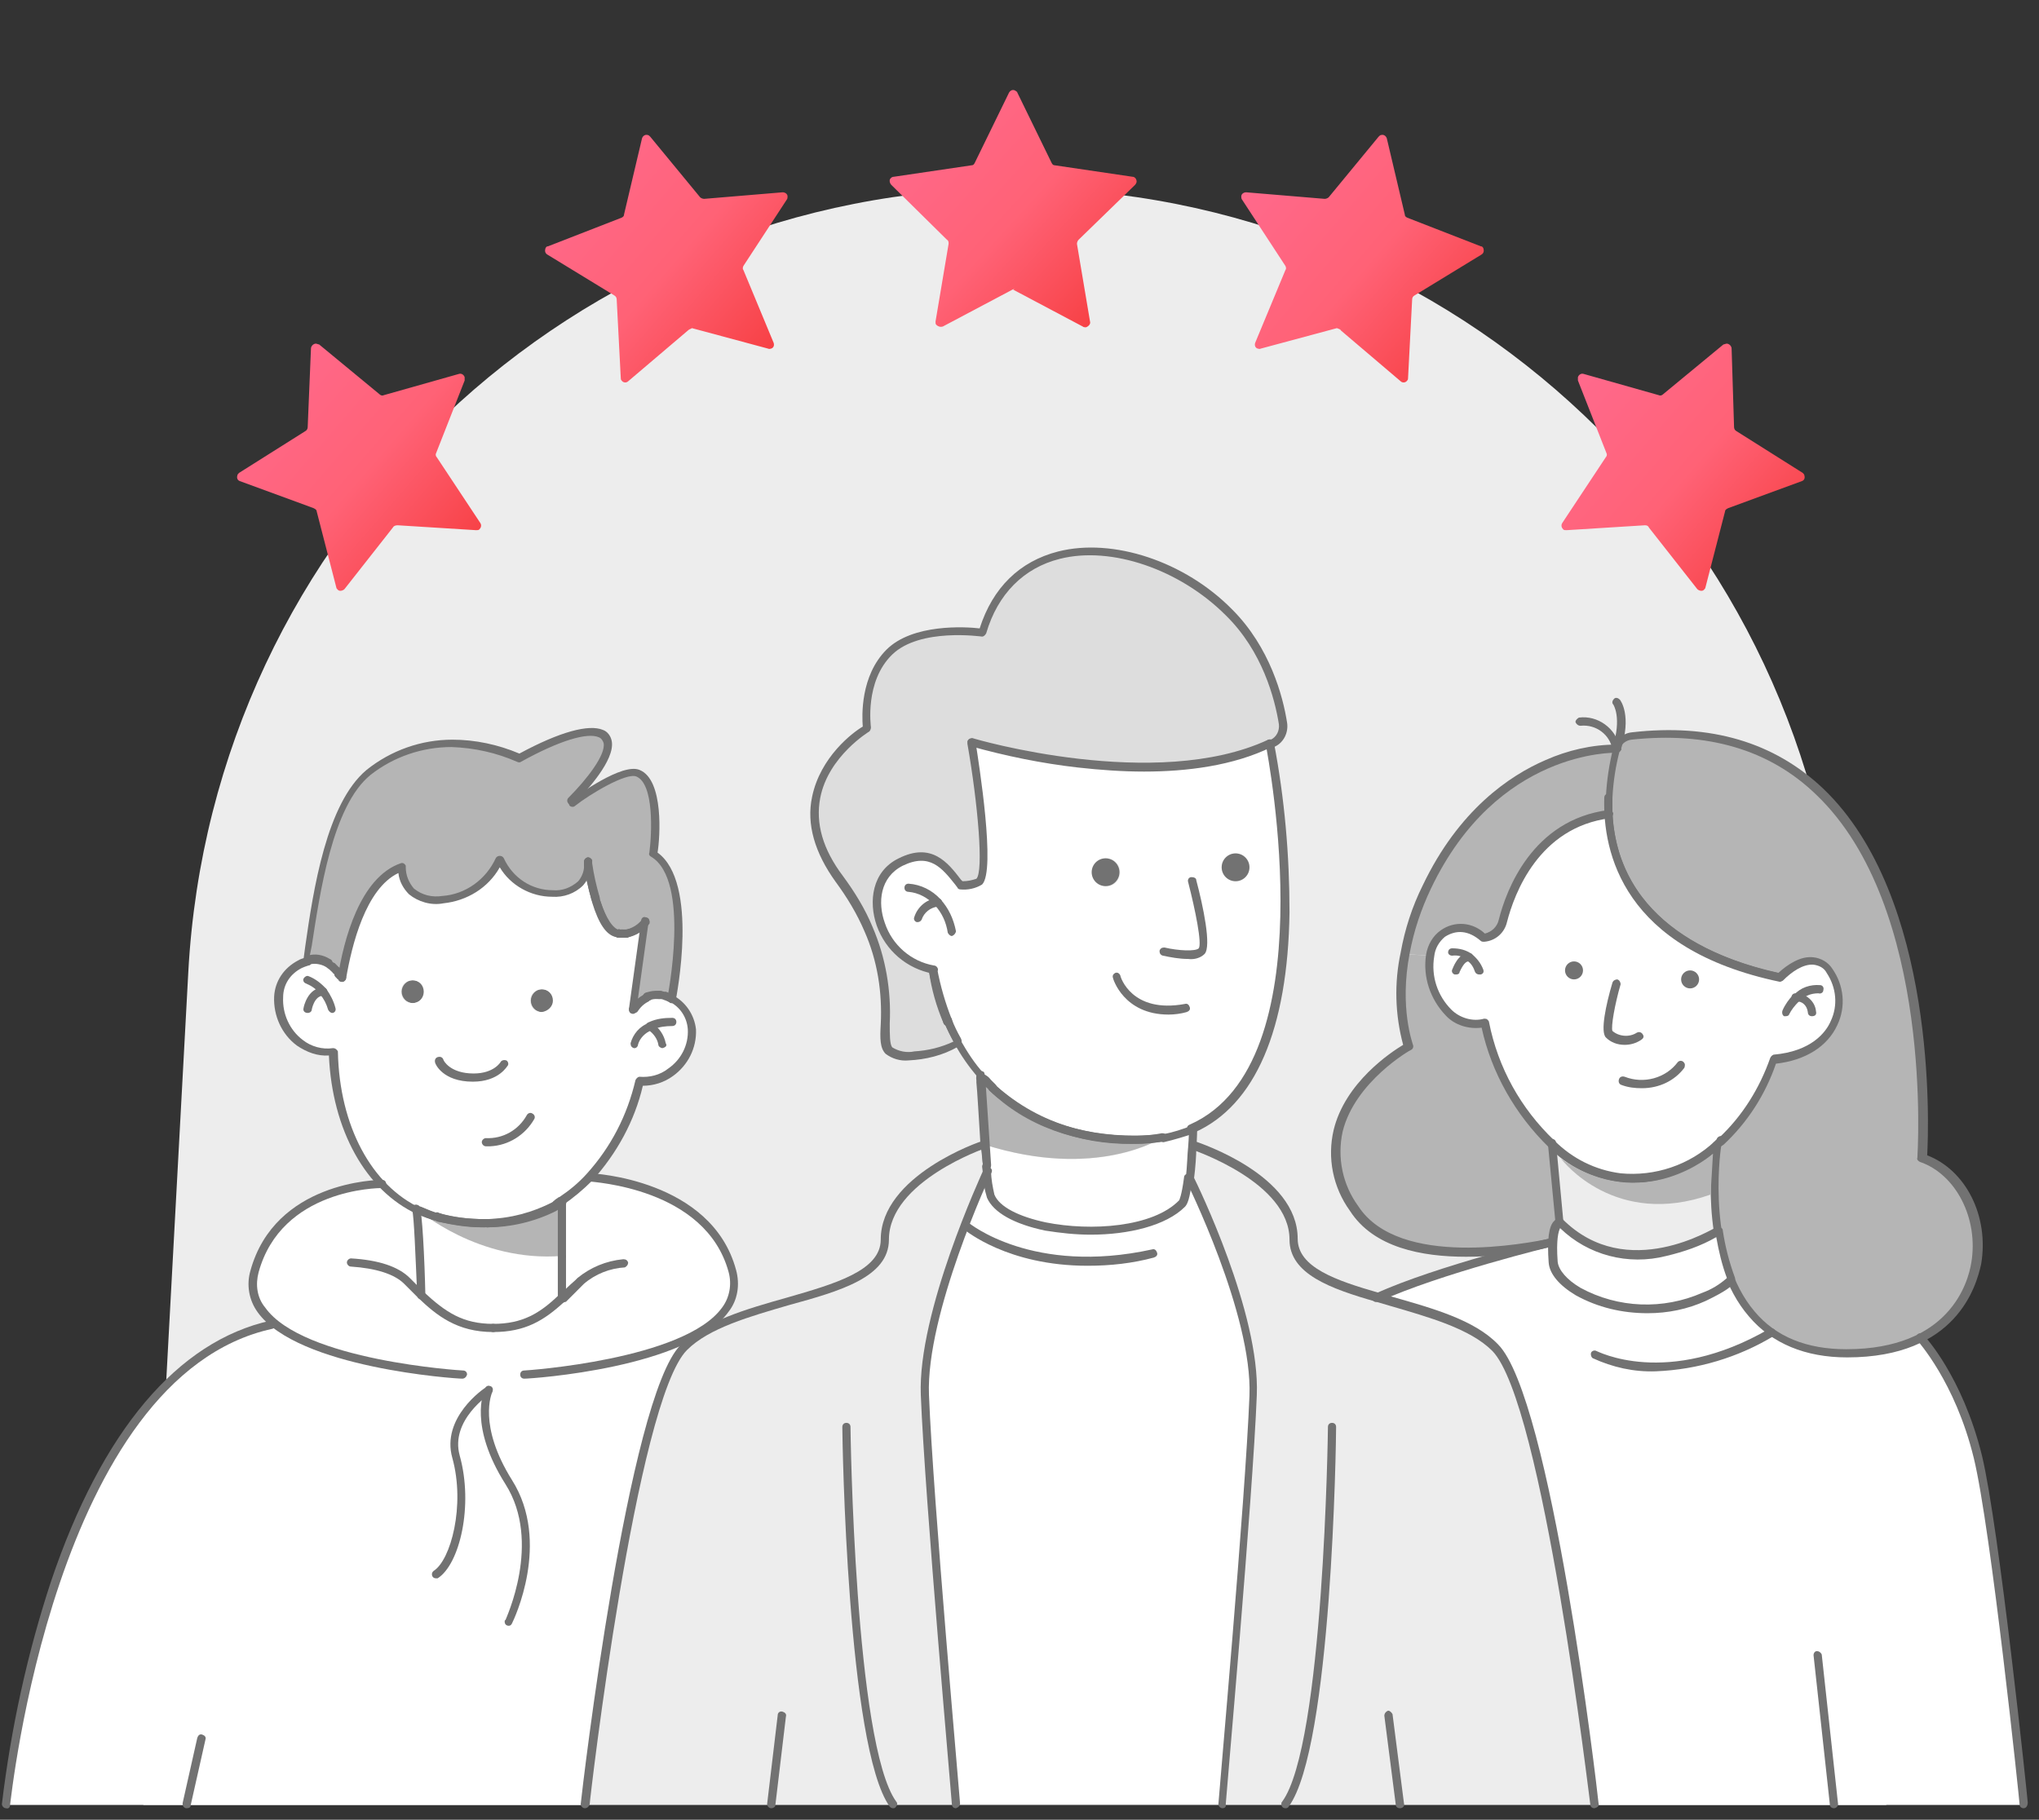 <svg width="177" height="158" viewBox="0 0 177 158" fill="none" xmlns="http://www.w3.org/2000/svg">
<rect x="0" y="0" width="177" height="158" fill="#333333" stroke="none"/>
<path d="M88.094 16.342C49.913 16.342 18.404 46.25 16.346 84.399L12.442 156.719H163.746L159.842 84.399C157.784 46.25 126.275 16.342 88.094 16.342Z" fill="#EDEDED"/>
<path d="M0.52 156.719H50.765C50.765 156.719 55.378 123.188 57.933 119.422C60.63 115.373 62.617 114.378 62.617 114.378C62.617 114.378 65.455 110.684 61.055 106.28C55.023 100.241 31.32 100.881 26.92 104.433C17.623 111.821 24.365 115.089 24.365 115.089C24.365 115.089 13.507 115.089 5.913 134.199C0.52 147.839 0.52 156.719 0.52 156.719Z" fill="white"/>
<path d="M175.668 156.719H138.41C138.41 156.719 134.152 124.537 130.675 118.428C128.333 114.236 119.533 112.745 119.533 112.745C119.533 112.745 132.733 107.63 135.571 107.914C137.204 108.269 138.836 108.624 140.539 108.837C146.429 109.335 155.088 109.619 155.088 109.619C155.088 109.619 170.984 106.919 173.752 140.024C174.604 150.041 175.668 156.719 175.668 156.719Z" fill="white"/>
<path d="M166.797 100.597C173.823 102.941 174.391 117.575 160.268 117.575C146.5 117.575 148.913 100.241 149.055 99.46C149.197 99.318 149.268 99.247 149.339 99.176C151.397 97.187 152.959 94.771 153.881 92.072C159.417 91.645 160.623 86.957 158.707 84.399C157.43 82.694 155.584 83.902 154.449 84.968C142.668 82.41 139.9 75.874 139.546 70.76C139.546 70.262 139.546 69.765 139.546 69.339C139.617 67.918 139.829 66.497 140.184 65.147C140.326 64.508 140.894 64.082 141.533 64.011C169.778 60.672 166.797 100.597 166.797 100.597Z" fill="#B5B5B5"/>
<path d="M158.778 84.328C160.623 86.886 159.488 91.574 153.952 92.001C153.029 94.7 151.468 97.116 149.41 99.105L148.984 99.46L149.126 99.389C146.855 101.52 143.733 102.586 140.681 102.23C138.41 101.946 136.352 100.881 134.72 99.247C131.739 96.405 129.752 92.711 128.971 88.733C125.636 89.514 123.791 85.536 124.217 82.907C124.288 82.126 124.713 81.487 125.281 80.989C125.707 80.634 126.204 80.492 126.771 80.492C127.552 80.563 128.262 80.847 128.829 81.344C129.61 81.202 130.249 80.634 130.462 79.853C131.171 77.224 133.371 71.399 139.688 70.617C139.971 75.661 142.81 82.197 154.591 84.826C155.726 83.831 157.571 82.623 158.778 84.328Z" fill="white"/>
<path d="M140.255 65.076C139.9 66.426 139.688 67.847 139.617 69.268C139.617 69.694 139.617 70.191 139.617 70.688C133.229 71.47 131.029 77.295 130.391 79.924C130.178 80.705 129.539 81.273 128.758 81.415C128.191 80.918 127.481 80.563 126.7 80.563C126.133 80.563 125.636 80.776 125.21 81.06C124.571 81.558 124.217 82.197 124.146 82.978L121.946 82.836C122.3 80.847 122.939 78.929 123.862 77.082C129.752 64.579 140.255 65.076 140.255 65.076Z" fill="#B5B5B5"/>
<path d="M134.649 99.318L135.287 106.138C135.287 106.138 134.72 106.564 134.72 107.914C134.72 107.914 121.449 111.182 117.475 105.001C112.01 96.547 122.229 90.935 122.229 90.935C122.229 90.935 120.952 87.738 121.875 82.836L124.075 82.978C123.578 85.678 125.494 89.585 128.829 88.804C129.681 92.782 131.739 96.476 134.649 99.318Z" fill="#B5B5B5"/>
<path d="M160.339 117.859C156.72 117.859 153.81 116.652 151.823 114.307C147.707 109.548 148.487 101.449 148.7 99.673C148.558 99.531 148.629 99.318 148.771 99.176L149.197 98.82C151.255 96.902 152.745 94.487 153.668 91.859C153.739 91.716 153.81 91.645 153.952 91.574C157.216 91.29 158.494 89.656 158.92 88.662C159.558 87.312 159.416 85.749 158.565 84.47C158.352 84.044 157.926 83.831 157.429 83.76C156.507 83.689 155.513 84.399 154.804 85.11C154.733 85.181 154.591 85.252 154.52 85.181C142.526 82.552 139.687 75.874 139.404 70.688C139.404 70.12 139.404 69.694 139.404 69.197C139.475 67.776 139.687 66.355 140.042 64.934C140.255 64.224 140.894 63.655 141.675 63.584C148.487 62.803 154.023 64.437 158.281 68.486C168.145 77.935 167.436 97.755 167.294 100.312C170.629 101.591 172.687 105.569 171.978 109.761C171.552 111.679 169.849 117.859 160.339 117.859ZM149.41 99.531C149.268 100.383 148.204 109.05 152.32 113.881C154.165 116.083 156.862 117.149 160.268 117.149C169.21 117.149 170.842 111.395 171.126 109.619C171.765 105.783 169.778 101.946 166.655 100.881C166.513 100.81 166.371 100.668 166.442 100.526C166.442 100.312 167.933 78.787 157.642 68.983C153.597 65.076 148.204 63.513 141.604 64.224C141.107 64.295 140.681 64.65 140.61 65.076V65.147C140.255 66.497 140.042 67.847 139.971 69.268C139.971 69.694 139.971 70.12 139.971 70.688C140.255 75.59 142.952 81.913 154.378 84.47C155.158 83.76 156.294 82.978 157.429 83.121C158.068 83.192 158.707 83.547 159.062 84.115C160.055 85.536 160.268 87.383 159.487 89.017C158.636 90.864 156.72 92.072 154.165 92.356C153.242 95.055 151.681 97.471 149.623 99.389L149.41 99.531Z" fill="#727272"/>
<path d="M127.268 109.121C123.436 109.121 119.249 108.34 117.191 105.143C115.7 103.083 115.204 100.526 115.771 98.11C116.765 93.99 120.739 91.361 121.804 90.722C121.094 88.093 121.023 85.323 121.591 82.694C121.946 80.705 122.584 78.716 123.507 76.869C126.629 70.333 131.029 67.35 134.152 66C136.068 65.147 138.197 64.65 140.326 64.65C140.539 64.65 140.681 64.792 140.681 65.005C140.681 65.218 140.539 65.36 140.326 65.36C140.184 65.36 129.965 65.076 124.217 77.153C123.365 78.929 122.726 80.847 122.371 82.765C121.449 87.525 122.655 90.651 122.655 90.722C122.726 90.864 122.655 91.077 122.513 91.148C122.442 91.148 117.617 93.919 116.552 98.252C116.055 100.526 116.552 102.87 117.9 104.717C121.449 110.187 132.662 107.914 134.507 107.559C134.507 106.99 134.72 106.422 135.004 105.925L134.365 99.247C134.365 99.034 134.507 98.892 134.72 98.892C134.933 98.892 135.075 99.034 135.075 99.247L135.713 106.067C135.713 106.209 135.642 106.28 135.571 106.351C135.288 106.777 135.146 107.274 135.146 107.843C135.146 107.985 135.004 108.127 134.862 108.198C132.378 108.837 129.823 109.121 127.268 109.121Z" fill="#727272"/>
<path d="M141.745 102.728C141.391 102.728 141.036 102.728 140.61 102.657C138.268 102.373 136.139 101.307 134.436 99.602C131.526 96.76 129.468 93.137 128.616 89.23C127.481 89.372 126.275 89.017 125.494 88.164C124.145 86.744 123.507 84.826 123.791 82.907C123.933 82.055 124.358 81.273 125.068 80.776C126.275 79.924 127.836 80.066 128.9 81.06C129.468 80.918 129.965 80.492 130.107 79.853C130.745 77.295 133.016 71.186 139.616 70.333C139.829 70.333 139.971 70.404 140.042 70.617C140.042 70.831 139.9 70.973 139.758 71.044C133.584 71.825 131.455 77.579 130.816 80.066C130.604 80.989 129.823 81.7 128.829 81.771C128.758 81.771 128.616 81.771 128.546 81.7C127.481 80.776 126.416 80.705 125.423 81.344C124.926 81.771 124.571 82.339 124.5 83.049C124.216 84.754 124.784 86.459 125.991 87.667C126.7 88.377 127.836 88.733 128.829 88.449C128.9 88.449 129.042 88.449 129.113 88.52C129.184 88.591 129.255 88.662 129.255 88.733C130.036 92.711 132.023 96.263 134.933 99.034C136.494 100.597 138.481 101.591 140.681 101.875C143.662 102.159 146.642 101.165 148.842 99.105C148.984 98.963 149.055 98.892 149.055 98.82L149.126 98.749C149.268 98.607 149.481 98.607 149.623 98.749C149.765 98.892 149.765 99.105 149.623 99.247C149.552 99.318 149.481 99.389 149.339 99.602C147.352 101.662 144.584 102.728 141.745 102.728Z" fill="#727272"/>
<path d="M150.262 111.039C150.262 111.039 150.191 111.466 147.92 112.531C142.384 115.231 135.075 112.247 134.862 109.548C134.578 106.067 135.429 106.067 135.429 106.067C141.32 111.963 149.197 106.777 149.197 106.777C149.41 108.269 149.765 109.69 150.262 111.039Z" fill="white"/>
<path d="M148.7 100.17L148.488 103.722C140.255 106.635 135.713 100.881 135.5 100.596C142.668 105.569 148.7 100.17 148.7 100.17Z" fill="#B5B5B5"/>
<path d="M146.713 85.82C147.144 85.82 147.494 85.47 147.494 85.039C147.494 84.607 147.144 84.257 146.713 84.257C146.282 84.257 145.933 84.607 145.933 85.039C145.933 85.47 146.282 85.82 146.713 85.82Z" fill="#727272"/>
<path d="M136.636 85.039C137.067 85.039 137.417 84.689 137.417 84.257C137.417 83.826 137.067 83.476 136.636 83.476C136.205 83.476 135.855 83.826 135.855 84.257C135.855 84.689 136.205 85.039 136.636 85.039Z" fill="#727272"/>
<path d="M111.3 62.803C111.442 63.513 111.016 64.224 110.378 64.508L110.236 64.579C100.371 69.267 84.333 64.437 84.333 64.437C84.333 64.437 86.178 75.306 85.042 76.514C84.546 76.798 83.978 76.869 83.41 76.869C82.204 75.377 80.997 73.459 78.229 74.88C76.171 75.874 75.746 78.219 76.526 80.279L75.32 80.705C74.61 79.142 73.758 77.721 72.765 76.372C66.804 68.273 75.107 63.229 75.107 63.229C75.107 63.229 74.539 59.18 77.023 56.622C79.507 54.065 85.113 54.917 85.113 54.917C88.094 44.901 100.158 46.748 106.546 53.212C109.881 56.409 110.946 60.743 111.3 62.803Z" fill="#DDDDDD"/>
<path d="M85.042 76.514C86.178 75.377 84.332 64.437 84.332 64.437C84.332 64.437 100.371 69.267 110.236 64.579C110.236 64.579 115.984 92.356 103.494 97.968C102.713 98.323 101.862 98.607 100.939 98.749C92.565 99.673 88.023 96.121 86.107 94.416C85.752 94.061 85.397 93.706 85.042 93.35C84.262 92.427 83.623 91.503 83.055 90.438C82.771 89.869 82.487 89.301 82.204 88.733C81.636 87.241 81.21 85.749 80.926 84.257C78.797 83.831 77.094 82.339 76.384 80.35C75.674 78.29 76.1 75.945 78.087 74.951C80.855 73.601 82.062 75.519 83.268 76.94C83.978 76.94 84.545 76.798 85.042 76.514ZM108.462 75.306C108.462 74.596 107.894 74.098 107.255 74.098C106.545 74.098 106.049 74.667 106.049 75.306C106.049 76.016 106.616 76.514 107.255 76.514C107.965 76.514 108.462 76.016 108.462 75.306ZM97.249 75.732C97.249 75.022 96.681 74.525 96.042 74.525C95.332 74.525 94.836 75.093 94.836 75.732C94.836 76.443 95.403 76.94 96.042 76.94C96.681 77.011 97.249 76.443 97.249 75.732Z" fill="white"/>
<path d="M107.255 76.514C107.922 76.514 108.462 75.973 108.462 75.306C108.462 74.639 107.922 74.098 107.255 74.098C106.589 74.098 106.049 74.639 106.049 75.306C106.049 75.973 106.589 76.514 107.255 76.514Z" fill="#727272"/>
<path d="M103.494 97.968C103.494 97.968 103.494 98.607 103.423 99.46C103.352 100.312 103.281 101.307 103.21 102.23C103.21 103.012 102.997 103.722 102.713 104.433C98.952 108.198 87.384 107.132 86.036 103.793C85.823 103.154 85.752 102.444 85.681 101.733C85.681 101.52 85.681 101.378 85.61 101.165L85.468 99.389C95.12 102.444 100.655 98.963 100.939 98.749C101.862 98.607 102.713 98.394 103.494 97.968Z" fill="white"/>
<path d="M95.971 76.94C96.638 76.94 97.178 76.399 97.178 75.732C97.178 75.065 96.638 74.525 95.971 74.525C95.305 74.525 94.765 75.065 94.765 75.732C94.765 76.399 95.305 76.94 95.971 76.94Z" fill="#727272"/>
<path d="M80.287 121.198C80.004 114.023 85.752 101.804 85.752 101.804C85.823 102.515 85.894 103.154 86.107 103.864C87.455 107.203 99.023 108.269 102.784 104.504C103.139 103.793 103.281 103.083 103.281 102.301C103.281 102.301 109.1 114.023 108.817 121.198C108.462 130.363 106.12 156.648 106.12 156.648H82.984C82.984 156.648 80.642 130.292 80.287 121.198Z" fill="white"/>
<path d="M98.597 98.963C99.378 98.963 100.158 98.891 100.939 98.749C100.726 98.891 95.12 102.444 85.468 99.389L85.113 93.99V93.706V93.635C85.468 93.848 85.823 94.132 86.107 94.487C88.804 96.973 92.707 98.963 98.597 98.963Z" fill="#B5B5B5"/>
<path d="M82.275 88.733C82.488 89.301 82.771 89.869 83.126 90.438C83.481 91.006 78.3 92.427 77.094 91.219C76.1 90.225 77.804 86.388 75.32 80.634L76.455 80.279C77.165 82.339 78.868 83.831 80.997 84.186C81.281 85.749 81.707 87.241 82.275 88.733Z" fill="#DDDDDD"/>
<path d="M47.075 87.88C47.623 87.88 48.068 87.435 48.068 86.886C48.068 86.336 47.623 85.891 47.075 85.891C46.526 85.891 46.081 86.336 46.081 86.886C46.081 87.435 46.526 87.88 47.075 87.88Z" fill="#727272"/>
<path d="M38.133 105.711C39.41 106.067 40.758 106.28 42.107 106.209H42.32C44.378 106.209 46.365 105.711 48.139 104.717L48.352 104.575L48.423 104.504L48.707 104.362H48.778V109.05C41.539 109.619 36.287 105.072 36.145 104.93L36.429 105.072C36.926 105.285 37.423 105.498 37.991 105.64L38.133 105.711H38.203H38.133Z" fill="#B5B5B5"/>
<path d="M36.571 112.46C36.571 112.46 36.358 105.356 36.075 105.001C36.216 105.143 41.468 109.69 48.707 109.121V112.816C47.075 114.378 45.442 115.373 42.745 115.373C39.978 115.302 38.345 114.165 36.571 112.46Z" fill="white"/>
<path d="M35.862 87.099C36.41 87.099 36.855 86.653 36.855 86.104C36.855 85.555 36.41 85.11 35.862 85.11C35.313 85.11 34.868 85.555 34.868 86.104C34.868 86.653 35.313 87.099 35.862 87.099Z" fill="#727272"/>
<path d="M34.868 75.306C31.533 76.443 30.184 81.842 29.688 84.897L29.546 84.754L29.475 84.683L29.404 84.612L29.333 84.47V84.399L29.191 84.257C29.12 84.186 29.049 84.115 29.049 84.044L28.836 83.902C28.694 83.76 28.552 83.689 28.41 83.618C27.913 83.334 27.275 83.263 26.778 83.405C27.488 78.858 28.481 70.191 32.171 67.207C34.229 65.573 36.784 64.65 39.41 64.65C41.397 64.65 43.455 65.076 45.3 65.929C47.642 64.65 50.978 63.158 52.397 63.797C54.668 64.863 50.055 69.41 49.842 69.623C50.055 69.481 54.171 66.426 55.52 66.994C57.649 67.847 56.868 74.027 56.868 74.027C60.559 76.301 58.429 86.744 58.429 86.744C58.217 86.672 58.075 86.531 57.862 86.531C57.72 86.459 57.507 86.459 57.294 86.459H57.01C56.797 86.459 56.513 86.531 56.3 86.602L56.087 86.672C55.662 86.886 55.236 87.241 54.952 87.667L56.017 79.995C55.662 80.492 55.094 80.918 54.455 81.06C54.313 81.06 54.242 81.06 54.1 81.06H53.746C52.894 80.847 52.255 79.639 51.758 78.29L51.688 78.006C51.404 77.011 51.191 76.088 51.049 75.093C51.049 75.022 51.049 74.951 51.049 74.88C51.049 74.809 51.049 74.809 51.049 74.809C51.049 74.809 51.333 77.579 47.997 77.579C46.01 77.579 44.236 76.443 43.455 74.596C42.604 76.585 40.688 77.934 38.559 78.077C34.797 78.432 34.868 75.306 34.868 75.306Z" fill="#B5B5B5"/>
<path d="M56.23 86.53C56.442 86.459 56.726 86.388 56.939 86.388H57.152C57.365 86.388 57.507 86.459 57.72 86.459C57.933 86.53 58.146 86.602 58.288 86.672C61.055 88.093 60.487 91.503 58.288 93.066C57.507 93.635 56.513 93.919 55.591 93.848C54.881 96.973 53.391 99.815 51.262 102.23C50.552 103.012 49.7 103.722 48.778 104.291H48.707L48.423 104.433L48.352 104.504L48.139 104.646C46.365 105.569 44.378 106.067 42.32 106.138H42.107C40.758 106.138 39.41 105.996 38.133 105.64H38.062L37.92 105.569C37.423 105.427 36.855 105.214 36.358 105.001C31.533 102.799 29.049 97.044 28.907 91.148C27.913 91.29 26.92 91.006 26.068 90.438C23.868 88.804 23.3 85.11 26.068 83.618C26.281 83.476 26.565 83.405 26.778 83.334C27.346 83.192 27.913 83.263 28.41 83.547C28.552 83.618 28.694 83.76 28.836 83.831L29.049 83.973C29.12 84.044 29.191 84.115 29.191 84.186L29.333 84.328V84.399L29.404 84.541L29.475 84.612L29.546 84.683L29.688 84.826C30.184 81.771 31.533 76.372 34.868 75.235C34.868 75.235 34.797 78.361 38.487 78.077C40.617 77.864 42.533 76.585 43.384 74.596C44.165 76.372 46.01 77.579 47.926 77.579C51.262 77.579 50.978 74.809 50.978 74.809C50.978 74.809 50.978 74.809 50.978 74.88C50.978 74.951 50.978 75.022 50.978 75.093C51.12 76.087 51.333 77.082 51.617 78.005L51.688 78.29C52.113 79.568 52.681 80.847 53.391 80.989L53.675 81.06C53.746 81.06 53.817 81.06 53.888 81.06C54.029 81.06 54.1 81.06 54.242 81.06C54.881 80.989 55.52 80.563 55.804 79.995L54.739 87.667C55.023 87.241 55.449 86.886 55.875 86.672L56.23 86.53ZM47.997 86.886C47.997 86.317 47.571 85.891 47.004 85.891C46.436 85.891 46.01 86.317 46.01 86.886C46.01 87.454 46.436 87.88 47.004 87.88C47.571 87.809 47.997 87.383 47.997 86.886ZM36.784 86.104C36.784 85.536 36.358 85.11 35.791 85.11C35.223 85.11 34.797 85.536 34.797 86.104C34.797 86.672 35.223 87.099 35.791 87.099C36.358 87.099 36.784 86.672 36.784 86.104Z" fill="white"/>
<path d="M85.681 101.52C85.468 101.52 85.326 101.378 85.326 101.165L84.829 93.706C84.829 93.492 84.971 93.35 85.184 93.35C85.397 93.35 85.539 93.492 85.539 93.706L86.036 101.165C86.036 101.378 85.894 101.52 85.681 101.52Z" fill="#727272"/>
<path d="M86.178 94.771C86.107 94.771 86.036 94.771 85.965 94.7L85.539 94.345C85.326 94.203 85.184 93.99 85.042 93.919C84.829 93.919 84.688 93.706 84.758 93.492C84.829 93.279 84.971 93.137 85.184 93.208C85.539 93.279 85.823 93.492 86.036 93.777L86.391 94.132C86.533 94.274 86.604 94.487 86.462 94.629C86.391 94.771 86.249 94.771 86.178 94.771Z" fill="#727272"/>
<path d="M98.242 99.318C93.7 99.389 89.3 97.755 85.894 94.7C85.752 94.558 85.752 94.345 85.894 94.203C86.036 94.061 86.249 94.061 86.391 94.203C90.294 97.684 95.191 99.105 100.939 98.465C101.152 98.465 101.294 98.607 101.294 98.749C101.294 98.963 101.152 99.105 101.01 99.105C100.087 99.247 99.165 99.318 98.242 99.318Z" fill="#727272"/>
<path d="M154.52 85.252C140.894 82.41 139.12 74.027 139.262 69.267C139.262 69.054 139.404 68.912 139.616 68.912C139.829 68.912 139.971 69.054 139.971 69.267C139.616 79.781 148.984 83.334 154.591 84.541C154.804 84.612 154.875 84.825 154.804 84.968C154.804 85.11 154.662 85.181 154.52 85.252Z" fill="#727272"/>
<path d="M140.326 65.36C140.113 65.36 139.971 65.218 139.971 65.005C139.971 64.792 140.113 64.65 140.326 64.65C140.468 64.65 140.61 64.721 140.681 64.863C140.681 64.934 140.752 65.005 140.752 65.076C140.681 65.218 140.539 65.36 140.326 65.36Z" fill="#727272"/>
<path d="M140.326 65.36C140.184 65.36 140.042 65.218 139.971 65.076C139.758 63.797 138.552 62.874 137.204 63.016C136.991 63.016 136.849 62.874 136.778 62.732C136.707 62.59 136.92 62.377 137.062 62.306C138.694 62.092 140.255 63.229 140.61 64.863C140.681 65.076 140.539 65.218 140.326 65.289V65.36Z" fill="#727272"/>
<path d="M140.255 65.36H140.184C139.971 65.289 139.9 65.147 139.9 64.934V64.863C139.971 64.65 140.184 64.579 140.326 64.65C140.539 64.721 140.61 64.934 140.539 65.076C140.539 65.289 140.397 65.36 140.255 65.36Z" fill="#727272"/>
<path d="M140.326 65.36H140.184C139.971 65.289 139.9 65.076 139.971 64.934C140.823 62.306 140.042 61.169 140.042 61.169C139.9 61.027 139.971 60.814 140.113 60.672C140.255 60.529 140.468 60.601 140.61 60.743C140.681 60.814 141.675 62.163 140.681 65.147C140.61 65.289 140.468 65.36 140.326 65.36Z" fill="#727272"/>
<path d="M155.017 88.235C154.946 88.235 154.875 88.235 154.875 88.235C154.733 88.164 154.662 87.951 154.733 87.738C154.946 87.241 155.3 86.743 155.655 86.388C155.797 86.246 156.01 86.246 156.152 86.459C156.294 86.601 156.294 86.815 156.152 86.957C155.797 87.312 155.513 87.667 155.3 88.093C155.3 88.164 155.158 88.235 155.017 88.235Z" fill="#727272"/>
<path d="M155.939 87.028C155.726 87.028 155.584 86.886 155.584 86.672C155.584 86.602 155.655 86.459 155.726 86.388C156.294 85.749 157.145 85.465 157.997 85.536C158.21 85.536 158.352 85.749 158.281 85.962C158.281 86.175 158.068 86.317 157.855 86.246C157.216 86.246 156.649 86.459 156.223 86.957C156.081 86.957 156.01 87.028 155.939 87.028Z" fill="#727272"/>
<path d="M157.287 88.235C157.074 88.235 156.933 88.093 156.933 87.88C156.862 87.312 156.436 86.886 155.868 86.957C155.655 86.957 155.513 86.815 155.513 86.602C155.513 86.388 155.655 86.246 155.868 86.246C156.791 86.246 157.571 86.957 157.642 87.809C157.713 88.093 157.571 88.235 157.287 88.235Z" fill="#727272"/>
<path d="M128.404 84.612C128.262 84.612 128.12 84.541 128.049 84.399C127.907 83.973 127.694 83.618 127.339 83.405C127.197 83.263 127.126 83.049 127.268 82.907C127.41 82.765 127.623 82.694 127.765 82.836C128.191 83.192 128.545 83.618 128.758 84.186C128.829 84.399 128.758 84.541 128.545 84.612C128.475 84.612 128.404 84.612 128.404 84.612Z" fill="#727272"/>
<path d="M127.552 83.405C127.481 83.405 127.41 83.405 127.339 83.334C126.984 83.049 126.558 82.907 126.062 82.978C125.849 82.978 125.707 82.836 125.707 82.694C125.707 82.481 125.849 82.339 126.062 82.339C126.7 82.339 127.268 82.481 127.765 82.836C127.907 82.978 127.978 83.192 127.836 83.334C127.765 83.405 127.623 83.405 127.552 83.405Z" fill="#727272"/>
<path d="M126.417 84.612H126.275C126.062 84.541 125.991 84.328 126.062 84.186C126.133 84.044 126.559 82.765 127.481 82.765V83.476C127.126 83.476 126.842 84.115 126.7 84.399C126.7 84.541 126.559 84.612 126.417 84.612Z" fill="#727272"/>
<path d="M142.526 94.487C141.887 94.487 141.32 94.416 140.752 94.203C140.539 94.132 140.468 93.919 140.539 93.706C140.61 93.492 140.823 93.421 141.036 93.492C142.668 94.132 144.584 93.635 145.649 92.214C145.791 92.072 146.004 92.072 146.146 92.214C146.287 92.356 146.287 92.498 146.217 92.711C145.365 93.848 144.016 94.487 142.526 94.487Z" fill="#727272"/>
<path d="M141.036 90.722C140.397 90.722 139.829 90.509 139.403 90.082C138.907 89.585 139.403 87.241 139.971 85.323C140.042 85.11 140.255 85.039 140.397 85.039C140.61 85.11 140.681 85.323 140.681 85.465C140.184 87.17 139.829 89.159 139.971 89.514C140.539 90.011 141.462 90.082 142.1 89.656C142.242 89.585 142.455 89.585 142.597 89.798C142.739 90.011 142.668 90.153 142.455 90.296C142.029 90.58 141.533 90.722 141.036 90.722Z" fill="#727272"/>
<path d="M143.023 114.023C140.823 114.023 138.694 113.526 136.778 112.46C135.359 111.608 134.507 110.613 134.436 109.619C134.294 107.701 134.436 106.422 134.933 105.996C135.075 105.854 135.217 105.782 135.429 105.782C135.5 105.782 135.571 105.854 135.642 105.854C141.249 111.466 148.842 106.564 148.984 106.564C149.055 106.493 149.197 106.493 149.339 106.564C149.481 106.635 149.552 106.706 149.552 106.848C149.765 108.269 150.12 109.619 150.617 110.968C150.617 111.039 150.617 111.111 150.617 111.182C150.546 111.608 149.694 112.176 148.062 112.958C146.5 113.668 144.797 114.023 143.023 114.023ZM135.429 106.635C135.288 106.919 135.075 107.63 135.217 109.548C135.288 110.258 135.997 111.111 137.204 111.821C140.468 113.597 144.371 113.739 147.778 112.247C148.559 111.963 149.268 111.537 149.907 110.968C149.481 109.832 149.197 108.624 148.984 107.416C147.636 108.198 146.146 108.695 144.655 109.05C141.32 109.903 137.842 108.979 135.429 106.635Z" fill="#727272"/>
<path d="M159.204 157.003C158.991 157.003 158.849 156.861 158.849 156.719L157.429 143.718C157.429 143.505 157.571 143.363 157.713 143.363C157.926 143.363 158.068 143.505 158.139 143.647L159.558 156.648C159.558 156.79 159.417 157.003 159.204 157.003Z" fill="#727272"/>
<path d="M119.533 113.029C119.32 113.1 119.178 112.958 119.107 112.744C119.036 112.531 119.178 112.389 119.391 112.318C124.713 109.903 134.649 107.487 134.72 107.487C134.933 107.416 135.075 107.558 135.146 107.772C135.217 107.985 135.075 108.127 134.862 108.198C134.791 108.198 124.926 110.613 119.675 113.029C119.604 113.029 119.604 113.029 119.533 113.029Z" fill="#727272"/>
<path d="M175.668 157.003C175.455 157.003 175.313 156.861 175.313 156.648C175.313 156.434 172.829 132.707 171.339 126.597C169.707 119.92 166.442 116.439 166.442 116.368C166.3 116.225 166.3 116.012 166.442 115.87C166.584 115.728 166.797 115.728 166.939 115.87C167.081 116.012 170.346 119.493 172.049 126.384C173.539 132.565 176.023 156.292 176.023 156.506C176.023 156.79 175.881 157.003 175.668 157.003Z" fill="#727272"/>
<path d="M143.733 119.067C141.817 119.138 139.971 118.712 138.268 117.93C138.126 117.859 138.055 117.575 138.126 117.433C138.197 117.291 138.41 117.22 138.552 117.291C138.623 117.291 144.655 120.559 153.597 115.373C153.739 115.302 153.952 115.302 154.094 115.515C154.165 115.657 154.165 115.87 153.952 116.012C150.9 117.859 147.352 118.925 143.733 119.067Z" fill="#727272"/>
<path d="M78.868 92.072C78.158 92.143 77.449 91.93 76.881 91.503C76.384 91.006 76.384 90.153 76.455 88.946C76.597 86.175 76.171 83.405 75.036 80.847C74.397 79.355 73.546 77.934 72.552 76.585C70.707 74.027 69.997 71.541 70.494 69.197C71.204 65.716 74.042 63.584 74.894 63.087C74.823 62.163 74.681 58.682 76.952 56.409C79.223 54.136 83.836 54.42 85.042 54.562C86.178 51.01 88.52 48.737 91.855 47.884C96.61 46.677 102.855 48.737 106.971 52.928C110.236 56.196 111.371 60.459 111.726 62.732C111.868 63.584 111.442 64.508 110.591 64.863H110.52L110.449 64.934C110.307 65.005 110.094 64.934 109.952 64.792C109.881 64.65 109.952 64.437 110.094 64.295C110.094 64.295 110.094 64.295 110.165 64.295L110.307 64.65L110.236 64.295L110.307 64.224C110.804 64.01 111.087 63.442 111.016 62.874C110.662 60.672 109.597 56.551 106.404 53.425C102.429 49.447 96.468 47.387 91.997 48.524C88.875 49.305 86.604 51.578 85.61 54.988C85.539 55.13 85.397 55.273 85.255 55.273C85.184 55.273 79.862 54.491 77.449 56.835C75.036 59.18 75.604 63.087 75.604 63.158C75.604 63.3 75.533 63.442 75.462 63.513C75.462 63.513 71.913 65.644 71.204 69.267C70.778 71.47 71.416 73.743 73.191 76.087C74.184 77.437 75.107 78.929 75.746 80.492C76.881 83.121 77.378 86.033 77.236 88.875C77.236 89.869 77.236 90.651 77.449 90.935C78.016 91.29 78.726 91.432 79.365 91.29C80.571 91.219 81.707 90.935 82.771 90.438C82.487 89.94 82.204 89.372 81.991 88.804C81.92 88.662 81.991 88.448 82.133 88.306C82.275 88.164 82.487 88.306 82.629 88.448C82.629 88.448 82.629 88.448 82.629 88.52C82.842 89.088 83.126 89.656 83.41 90.153C83.552 90.438 83.481 90.722 83.197 90.864C81.849 91.645 80.358 92.001 78.868 92.072Z" fill="#727272"/>
<path d="M82.275 89.088C82.133 89.088 81.991 89.017 81.92 88.875C81.423 87.383 80.926 85.891 80.642 84.328C80.571 84.115 80.713 83.973 80.926 83.902C81.139 83.831 81.281 83.973 81.352 84.115C81.636 85.607 82.062 87.099 82.629 88.52C82.7 88.733 82.629 88.875 82.416 88.946C82.416 89.088 82.346 89.088 82.275 89.088Z" fill="#727272"/>
<path d="M86.178 94.771C86.107 94.771 85.965 94.771 85.965 94.7C85.61 94.345 85.255 93.99 84.9 93.563C84.12 92.64 83.41 91.645 82.842 90.58C82.558 90.011 82.275 89.443 81.991 88.875C81.92 88.662 81.991 88.52 82.204 88.448C82.346 88.377 82.558 88.448 82.629 88.662C82.842 89.23 83.126 89.798 83.41 90.367C83.978 91.361 84.617 92.356 85.397 93.208C85.681 93.563 86.036 93.919 86.391 94.274C86.533 94.416 86.604 94.629 86.462 94.771C86.391 94.771 86.249 94.771 86.178 94.771Z" fill="#727272"/>
<path d="M103.494 98.323C103.281 98.394 103.139 98.252 103.068 98.039C102.997 97.826 103.139 97.684 103.352 97.613C115.204 92.285 110.094 65.858 109.881 64.65C109.81 64.437 109.952 64.295 110.094 64.224C110.165 64.224 110.165 64.224 110.236 64.224C110.378 64.224 110.52 64.366 110.591 64.508C111.513 69.339 111.939 74.24 111.939 79.213C111.797 89.372 108.958 95.979 103.707 98.323C103.636 98.323 103.565 98.323 103.494 98.323Z" fill="#727272"/>
<path d="M101.01 99.176C100.797 99.176 100.655 99.034 100.655 98.82C100.655 98.607 100.797 98.465 101.01 98.465C101.862 98.323 102.642 98.039 103.423 97.755C103.636 97.684 103.778 97.755 103.849 97.968C103.92 98.11 103.849 98.323 103.707 98.394C102.855 98.678 101.933 98.963 101.01 99.176Z" fill="#727272"/>
<path d="M98.597 99.318C93.345 99.318 89.087 97.755 85.894 94.7C85.752 94.558 85.752 94.345 85.894 94.203C86.036 94.061 86.249 94.061 86.391 94.203C89.442 97.115 93.558 98.607 98.597 98.607C99.378 98.607 100.158 98.536 100.868 98.394C101.081 98.394 101.223 98.465 101.294 98.678C101.294 98.891 101.223 99.034 101.01 99.105C100.229 99.247 99.378 99.318 98.597 99.318Z" fill="#727272"/>
<path d="M82.275 89.088C82.133 89.088 81.991 89.017 81.92 88.875C81.281 87.383 80.855 85.891 80.642 84.328V84.257C80.642 84.044 80.784 83.902 80.997 83.902C81.21 83.902 81.352 84.044 81.352 84.257V84.328C81.565 85.82 81.991 87.312 82.629 88.733C82.7 88.946 82.629 89.088 82.487 89.23C82.416 89.088 82.346 89.088 82.275 89.088Z" fill="#727272"/>
<path d="M99.307 66.994C97.391 66.994 95.475 66.852 93.558 66.639C90.436 66.284 87.313 65.644 84.262 64.792C84.049 64.721 83.978 64.508 83.978 64.366C84.049 64.153 84.262 64.082 84.404 64.082C84.546 64.153 100.371 68.77 110.094 64.224C110.307 64.153 110.449 64.224 110.52 64.437C110.591 64.579 110.52 64.792 110.378 64.863C107.042 66.497 102.997 66.994 99.307 66.994Z" fill="#727272"/>
<path d="M80.997 84.541C78.726 84.115 76.881 82.552 76.1 80.35C75.391 78.29 75.675 75.661 78.017 74.525C80.855 73.104 82.275 74.88 83.41 76.372L83.552 76.514C83.978 76.514 84.333 76.443 84.758 76.301C85.397 75.661 84.9 69.836 83.978 64.579C83.978 64.366 84.049 64.224 84.262 64.153C84.475 64.153 84.617 64.224 84.688 64.437C84.971 66.284 86.462 75.59 85.255 76.798C84.688 77.153 83.978 77.295 83.339 77.224C83.268 77.224 83.126 77.153 83.126 77.082L82.913 76.798C81.778 75.377 80.713 74.027 78.371 75.164C76.384 76.159 76.171 78.361 76.81 80.137C77.449 82.055 79.081 83.476 81.068 83.831C81.281 83.831 81.423 84.044 81.423 84.186C81.423 84.328 81.21 84.541 80.997 84.541Z" fill="#727272"/>
<path d="M101.436 88.093C97.532 88.093 96.61 84.968 96.61 84.897C96.539 84.683 96.681 84.541 96.823 84.47C97.036 84.399 97.178 84.541 97.249 84.683C97.249 84.825 98.242 88.022 102.855 87.17C103.068 87.099 103.21 87.241 103.281 87.454C103.352 87.667 103.21 87.809 102.997 87.88C102.5 88.022 101.933 88.093 101.436 88.093Z" fill="#727272"/>
<path d="M103.139 83.263C102.359 83.263 101.649 83.121 100.939 82.978C100.726 82.907 100.655 82.765 100.655 82.552C100.726 82.339 100.868 82.268 101.081 82.268C102.288 82.552 103.778 82.623 104.062 82.339C104.346 81.913 103.778 79.071 103.139 76.585C103.068 76.372 103.21 76.159 103.423 76.159C103.636 76.159 103.849 76.23 103.849 76.443C104.417 78.574 105.197 82.197 104.559 82.836C104.204 83.192 103.636 83.334 103.139 83.263Z" fill="#727272"/>
<path d="M82.629 81.273C82.488 81.273 82.346 81.131 82.275 80.989C82.133 80.066 81.778 79.284 81.139 78.574C80.501 77.934 79.72 77.508 78.868 77.437C78.655 77.437 78.513 77.295 78.513 77.082C78.513 76.869 78.655 76.727 78.868 76.727C79.933 76.798 80.926 77.295 81.636 78.077C82.346 78.858 82.772 79.782 82.984 80.847C82.984 80.989 82.842 81.202 82.629 81.273Z" fill="#727272"/>
<path d="M79.649 80.066H79.578C79.365 79.995 79.294 79.782 79.365 79.639C79.649 78.716 80.501 78.006 81.423 78.006C81.636 78.006 81.778 78.148 81.778 78.361C81.778 78.574 81.636 78.716 81.423 78.716C80.784 78.787 80.217 79.213 80.004 79.853C79.933 79.995 79.791 80.066 79.649 80.066Z" fill="#727272"/>
<path d="M103.281 102.657C103.068 102.657 102.926 102.444 102.926 102.301C103.068 101.236 103.068 100.17 103.139 99.602C103.21 98.749 103.21 98.11 103.21 98.11C103.21 97.897 103.352 97.755 103.565 97.755C103.778 97.755 103.92 97.897 103.92 98.11C103.92 98.11 103.92 98.749 103.849 99.673C103.849 100.241 103.778 101.378 103.636 102.444C103.636 102.515 103.423 102.657 103.281 102.657Z" fill="#727272"/>
<path d="M85.681 101.52C85.468 101.52 85.326 101.378 85.326 101.165C85.255 100.739 85.255 100.312 85.184 99.886L85.113 99.389C84.971 97.115 84.829 94.629 84.758 93.99V93.635C84.758 93.421 84.9 93.279 85.113 93.279C85.326 93.279 85.468 93.421 85.468 93.635V93.706V93.919C85.468 94.629 85.61 97.044 85.823 99.318V99.815C85.823 100.241 85.894 100.668 85.965 101.094C86.036 101.307 85.894 101.52 85.681 101.52Z" fill="#727272"/>
<path d="M85.113 93.919C84.9 93.919 84.758 93.777 84.758 93.563V93.35C84.758 93.137 84.9 92.995 85.113 92.995C85.326 92.995 85.468 93.066 85.468 93.279C85.468 93.279 85.468 93.279 85.468 93.35C85.468 93.35 85.468 93.421 85.468 93.635C85.468 93.777 85.326 93.919 85.113 93.919C85.184 93.919 85.184 93.919 85.113 93.919Z" fill="#727272"/>
<path d="M94.694 107.203C93.345 107.203 92.068 107.061 90.72 106.848C88.023 106.28 86.249 105.285 85.681 104.006C85.468 103.296 85.326 102.586 85.326 101.875L85.255 101.307C85.255 101.094 85.397 100.952 85.539 100.881C85.681 100.81 85.894 101.023 85.965 101.165L86.036 101.733C86.036 102.372 86.178 103.083 86.32 103.722C86.745 104.788 88.449 105.64 90.791 106.138C94.694 106.919 100.087 106.564 102.358 104.22C102.358 104.22 102.571 103.864 102.784 102.23C102.784 102.017 102.997 101.875 103.21 101.946C103.423 102.017 103.565 102.159 103.494 102.372C103.281 104.148 103.068 104.575 102.855 104.788C101.223 106.422 97.958 107.203 94.694 107.203Z" fill="#727272"/>
<path d="M82.984 157.003C82.771 157.003 82.629 156.861 82.629 156.648C82.629 156.363 80.287 130.149 79.933 121.127C79.649 113.952 85.184 102.017 85.397 101.52C85.468 101.307 85.681 101.236 85.894 101.378C86.107 101.449 86.178 101.662 86.036 101.875C85.965 102.017 80.359 114.094 80.642 121.127C80.997 130.149 83.339 156.292 83.339 156.577C83.339 156.79 83.197 156.932 82.984 157.003Z" fill="#727272"/>
<path d="M106.12 157.003C105.907 157.003 105.765 156.79 105.765 156.648C105.765 156.363 108.107 130.22 108.462 121.198C108.746 114.165 102.997 102.586 102.926 102.444C102.855 102.301 102.926 102.088 103.068 101.946C103.139 101.946 103.21 101.875 103.21 101.875C103.352 101.875 103.494 101.946 103.565 102.088C103.991 102.941 109.384 114.023 109.1 121.127C108.746 130.149 106.404 156.363 106.404 156.648C106.475 156.932 106.262 157.003 106.12 157.003Z" fill="#727272"/>
<path d="M138.41 157.003C138.197 157.003 138.055 156.861 138.055 156.719C137.984 156.363 133.939 121.767 129.539 117.291C127.623 115.373 124.075 114.378 120.668 113.384L119.462 113.029C115.487 111.892 111.939 110.613 111.939 107.63C111.939 102.657 103.636 99.886 103.494 99.815C103.281 99.744 103.21 99.531 103.281 99.318C103.352 99.105 103.565 99.034 103.778 99.105C104.133 99.247 112.649 102.017 112.649 107.558C112.649 110.045 115.984 111.182 119.675 112.247L120.881 112.602C124.358 113.597 127.978 114.592 130.036 116.723C134.649 121.34 138.623 155.085 138.765 156.577C138.836 156.79 138.694 156.932 138.41 157.003Z" fill="#727272"/>
<path d="M50.765 157.003C50.552 157.003 50.41 156.79 50.41 156.648C50.552 155.227 54.526 121.411 59.068 116.794C61.126 114.734 64.745 113.668 68.294 112.673C72.481 111.466 76.455 110.329 76.455 107.63C76.455 102.088 85.042 99.105 85.397 99.034C85.61 98.963 85.752 99.105 85.823 99.247C85.894 99.389 85.752 99.602 85.61 99.673C85.539 99.673 77.165 102.586 77.165 107.63C77.165 110.897 72.907 112.105 68.507 113.313C65.1 114.307 61.552 115.302 59.636 117.22C55.236 121.625 51.191 156.292 51.191 156.648C51.12 156.861 50.978 157.003 50.765 157.003Z" fill="#727272"/>
<path d="M77.52 157.003C77.378 157.003 77.307 156.932 77.236 156.861C73.545 151.746 73.12 125.035 73.12 123.898C73.12 123.685 73.262 123.543 73.475 123.543C73.687 123.543 73.829 123.685 73.829 123.898C73.829 124.182 74.184 151.462 77.803 156.434C77.945 156.577 77.874 156.79 77.733 156.932C77.662 157.003 77.591 157.003 77.52 157.003Z" fill="#727272"/>
<path d="M111.584 157.003C111.371 157.003 111.229 156.861 111.229 156.648C111.229 156.577 111.229 156.506 111.3 156.434C114.92 151.533 115.275 124.182 115.275 123.898C115.275 123.685 115.417 123.543 115.63 123.543C115.842 123.543 115.984 123.685 115.984 123.898C115.984 125.035 115.63 151.746 111.868 156.861C111.797 157.003 111.655 157.003 111.584 157.003Z" fill="#727272"/>
<path d="M94.41 109.903C87.455 109.903 83.836 106.848 83.623 106.706C83.481 106.564 83.481 106.351 83.552 106.209C83.623 106.067 83.907 106.067 84.049 106.138C84.12 106.209 89.655 110.755 100.017 108.482C100.229 108.411 100.371 108.553 100.442 108.766C100.513 108.979 100.371 109.121 100.158 109.192C98.313 109.69 96.397 109.903 94.41 109.903Z" fill="#727272"/>
<path d="M66.945 157.003C66.733 157.003 66.591 156.79 66.591 156.648L67.513 148.904C67.513 148.691 67.726 148.549 67.939 148.62C68.152 148.691 68.294 148.833 68.223 149.046L67.3 156.79C67.3 156.861 67.158 157.003 66.945 157.003Z" fill="#727272"/>
<path d="M121.52 157.003C121.307 157.003 121.165 156.861 121.165 156.719L120.171 148.975C120.171 148.762 120.313 148.62 120.455 148.549C120.597 148.478 120.81 148.691 120.881 148.833L121.875 156.577C121.946 156.79 121.804 157.003 121.52 157.003Z" fill="#727272"/>
<path d="M37.92 105.996H37.849C37.281 105.853 36.784 105.64 36.288 105.427C36.145 105.356 36.075 105.143 36.145 104.93C36.217 104.788 36.429 104.717 36.571 104.788C37.068 105.001 37.565 105.214 38.062 105.356C38.275 105.427 38.346 105.64 38.275 105.853C38.133 105.853 38.062 105.996 37.92 105.996Z" fill="#727272"/>
<path d="M41.752 106.564C40.474 106.564 39.268 106.351 37.991 106.067C37.778 105.996 37.707 105.782 37.707 105.64C37.707 105.498 37.991 105.356 38.133 105.356C39.41 105.711 40.687 105.853 42.036 105.853C42.249 105.853 42.391 105.996 42.391 106.209C42.391 106.422 42.249 106.564 42.036 106.564H41.752Z" fill="#727272"/>
<path d="M48.707 104.717C48.565 104.717 48.494 104.646 48.423 104.575C48.352 104.433 48.352 104.22 48.565 104.077H48.636C48.849 104.006 48.991 104.077 49.133 104.291C49.204 104.433 49.133 104.646 48.991 104.717C48.849 104.717 48.778 104.717 48.707 104.717Z" fill="#727272"/>
<path d="M48.423 104.859C48.21 104.859 48.068 104.717 48.068 104.504C48.068 104.362 48.139 104.291 48.21 104.22L48.423 104.077C48.565 104.006 48.778 104.006 48.92 104.22C48.991 104.362 48.991 104.575 48.849 104.717L48.565 104.859C48.565 104.859 48.494 104.859 48.423 104.859Z" fill="#727272"/>
<path d="M42.32 106.564C42.107 106.564 41.965 106.422 41.965 106.209C41.965 105.996 42.107 105.854 42.32 105.854C44.307 105.782 46.223 105.285 47.997 104.362C48.139 104.291 48.352 104.362 48.494 104.504C48.565 104.646 48.494 104.859 48.352 105.001C46.436 105.925 44.449 106.493 42.32 106.564Z" fill="#727272"/>
<path d="M36.358 105.427C36.288 105.427 36.288 105.427 36.217 105.427L35.933 105.285C35.791 105.214 35.72 105.001 35.791 104.788C35.862 104.646 36.075 104.575 36.217 104.646L36.501 104.788C36.642 104.93 36.713 105.143 36.571 105.285C36.571 105.356 36.429 105.427 36.358 105.427Z" fill="#727272"/>
<path d="M42.32 106.564H42.107C40.758 106.564 39.339 106.351 38.062 106.067C37.849 105.996 37.778 105.853 37.778 105.64C37.778 105.427 37.991 105.356 38.204 105.356C39.481 105.711 40.758 105.853 42.107 105.853H42.32C42.533 105.853 42.675 105.996 42.675 106.209C42.675 106.422 42.533 106.564 42.32 106.564Z" fill="#727272"/>
<path d="M38.062 105.996H37.991L37.849 105.925C37.636 105.854 37.565 105.64 37.636 105.498C37.707 105.285 37.92 105.214 38.062 105.285C38.275 105.356 38.417 105.498 38.346 105.711C38.346 105.925 38.204 105.996 38.062 105.996Z" fill="#727272"/>
<path d="M51.687 78.361C51.545 78.361 51.404 78.29 51.333 78.077C51.049 77.082 50.836 76.087 50.694 75.093C50.694 75.022 50.694 74.951 50.694 74.88C50.694 74.667 50.836 74.525 50.978 74.454C51.191 74.454 51.333 74.596 51.333 74.738C51.333 74.809 51.333 74.809 51.333 74.951C51.474 75.945 51.687 76.869 51.971 77.864C52.042 78.077 51.9 78.219 51.758 78.29L51.687 78.361Z" fill="#727272"/>
<path d="M54.384 81.415C54.172 81.415 54.029 81.273 54.029 81.06C54.029 80.847 54.172 80.705 54.384 80.705C54.952 80.634 55.449 80.35 55.733 79.853C55.875 79.71 56.088 79.639 56.23 79.781C56.371 79.853 56.442 80.066 56.371 80.208C55.875 80.847 55.165 81.273 54.384 81.415Z" fill="#727272"/>
<path d="M53.959 81.415C53.888 81.415 53.746 81.415 53.675 81.415C53.462 81.415 53.32 81.202 53.391 80.989C53.462 80.776 53.604 80.634 53.817 80.705H53.959C54.171 80.705 54.313 80.847 54.313 81.06C54.313 81.273 54.171 81.415 54.029 81.415H53.959Z" fill="#727272"/>
<path d="M53.746 81.415H53.675C52.823 81.202 52.042 80.208 51.475 78.432C51.404 78.219 51.475 78.077 51.688 78.005C51.9 77.934 52.042 78.005 52.113 78.219C52.61 79.71 53.178 80.634 53.816 80.776C54.029 80.847 54.1 81.06 54.029 81.202C54.029 81.273 53.888 81.344 53.746 81.415Z" fill="#727272"/>
<path d="M54.029 81.415C53.816 81.415 53.675 81.273 53.675 81.06C53.675 80.847 53.816 80.705 54.029 80.705H54.242H54.313C54.526 80.705 54.668 80.847 54.739 80.989C54.81 81.131 54.597 81.344 54.455 81.415H54.384C54.242 81.415 54.1 81.415 54.029 81.415Z" fill="#727272"/>
<path d="M48.281 104.93C48.068 104.93 47.926 104.788 47.926 104.575C47.926 104.433 47.997 104.291 48.139 104.22L48.281 104.575L48.139 104.22L48.21 104.149L48.423 104.006C48.423 104.006 48.494 103.935 48.565 103.935C49.417 103.367 50.197 102.728 50.907 101.946C53.036 99.602 54.455 96.831 55.165 93.777C55.236 93.635 55.378 93.492 55.52 93.492C56.371 93.563 57.294 93.35 58.004 92.782C59.139 92.001 59.778 90.722 59.707 89.372C59.636 88.306 58.997 87.383 58.075 86.957C57.862 86.886 57.791 86.672 57.862 86.53C57.933 86.317 58.146 86.246 58.288 86.317C58.288 86.317 58.358 86.317 58.358 86.388C59.494 86.957 60.275 88.093 60.417 89.372C60.488 91.006 59.707 92.498 58.429 93.421C57.649 93.99 56.726 94.274 55.804 94.274C55.094 97.329 53.533 100.17 51.404 102.515C50.623 103.296 49.771 104.006 48.849 104.646L48.423 104.859C48.423 104.93 48.352 104.93 48.281 104.93Z" fill="#727272"/>
<path d="M28.41 83.902C28.339 83.902 28.268 83.902 28.268 83.831C27.842 83.547 27.345 83.547 26.849 83.689C26.636 83.76 26.423 83.618 26.423 83.405C26.423 83.192 26.494 82.978 26.707 82.978C27.346 82.765 28.055 82.907 28.623 83.263C28.836 83.334 28.907 83.547 28.836 83.689C28.694 83.831 28.552 83.973 28.41 83.902Z" fill="#727272"/>
<path d="M28.978 84.399C28.907 84.399 28.765 84.328 28.765 84.328L28.623 84.186C28.481 84.044 28.481 83.831 28.552 83.689C28.694 83.547 28.907 83.547 29.049 83.618L29.262 83.831C29.404 83.973 29.404 84.186 29.262 84.328C29.191 84.399 29.12 84.399 28.978 84.399Z" fill="#727272"/>
<path d="M36.358 105.427C36.287 105.427 36.287 105.427 36.216 105.427C31.745 103.367 28.836 98.11 28.552 91.645C27.558 91.716 26.636 91.361 25.784 90.793C24.436 89.798 23.726 88.164 23.797 86.53C23.868 85.181 24.649 84.044 25.855 83.405C26.068 83.263 26.352 83.192 26.636 83.121C26.849 83.049 27.062 83.192 27.062 83.405C27.062 83.618 26.991 83.831 26.778 83.831C26.565 83.902 26.352 83.973 26.21 84.044C25.216 84.541 24.578 85.465 24.578 86.602C24.507 88.022 25.145 89.443 26.281 90.296C26.991 90.864 27.984 91.148 28.907 91.006C29.12 91.006 29.262 91.148 29.333 91.29C29.333 91.29 29.333 91.29 29.333 91.361C29.474 97.755 32.242 102.941 36.571 104.93C36.713 105.072 36.642 105.285 36.5 105.427C36.429 105.356 36.429 105.427 36.358 105.427Z" fill="#727272"/>
<path d="M37.92 105.996H37.849C37.281 105.853 36.784 105.64 36.217 105.427C36.004 105.356 35.933 105.143 36.004 105.001C36.075 104.788 36.288 104.717 36.429 104.788C36.429 104.788 36.429 104.788 36.5 104.788C36.997 105.001 37.494 105.214 37.991 105.356C38.204 105.427 38.275 105.64 38.204 105.782C38.204 105.853 38.062 105.996 37.92 105.996Z" fill="#727272"/>
<path d="M42.32 106.564C42.107 106.564 41.965 106.422 41.965 106.209C41.965 105.996 42.107 105.853 42.32 105.853C44.307 105.853 46.223 105.356 47.926 104.433L48.139 104.362C48.281 104.291 48.494 104.291 48.636 104.504C48.707 104.646 48.707 104.859 48.494 105.001L48.281 105.143C46.436 106.067 44.378 106.564 42.32 106.564Z" fill="#727272"/>
<path d="M38.133 106.067H37.991C37.778 105.996 37.707 105.853 37.707 105.64C37.707 105.427 37.92 105.356 38.133 105.356H38.203C38.416 105.427 38.487 105.569 38.487 105.782C38.487 105.925 38.346 106.067 38.133 106.067Z" fill="#727272"/>
<path d="M57.72 86.815H57.649C57.507 86.743 57.365 86.743 57.223 86.743C57.01 86.743 56.868 86.53 56.868 86.388C56.868 86.175 57.01 86.033 57.223 86.033C57.436 86.033 57.649 86.104 57.862 86.175C58.075 86.246 58.145 86.459 58.075 86.672C58.004 86.743 57.862 86.815 57.72 86.815Z" fill="#727272"/>
<path d="M29.191 84.612C29.12 84.612 28.978 84.541 28.907 84.47L28.765 84.328L28.623 84.186C28.481 84.115 28.339 83.973 28.197 83.902C27.771 83.689 27.275 83.618 26.778 83.76C26.565 83.831 26.423 83.689 26.352 83.476V83.405C26.352 83.192 26.494 83.049 26.707 83.049C27.346 82.907 27.984 82.978 28.552 83.334C28.694 83.405 28.907 83.547 29.049 83.689L29.262 83.902C29.333 83.973 29.404 84.044 29.475 84.115C29.616 84.257 29.546 84.47 29.404 84.612C29.333 84.612 29.262 84.612 29.191 84.612Z" fill="#727272"/>
<path d="M56.23 86.886C56.017 86.886 55.875 86.815 55.804 86.602C55.804 86.388 55.875 86.246 56.088 86.175C56.371 86.104 56.584 86.033 56.868 86.033C57.081 86.033 57.223 86.104 57.223 86.317V86.388C57.223 86.602 57.081 86.744 56.868 86.744C56.655 86.744 56.513 86.815 56.3 86.886C56.371 86.886 56.3 86.886 56.23 86.886Z" fill="#727272"/>
<path d="M29.687 85.252C29.545 85.252 29.474 85.181 29.404 85.11L29.332 84.968C29.191 84.826 29.262 84.541 29.404 84.47C29.545 84.328 29.758 84.399 29.9 84.541L29.971 84.683C30.113 84.826 30.042 85.039 29.9 85.181C29.829 85.252 29.758 85.252 29.687 85.252Z" fill="#727272"/>
<path d="M29.474 84.968C29.333 84.968 29.262 84.897 29.191 84.825L29.12 84.754C28.978 84.612 28.978 84.399 29.191 84.257C29.333 84.115 29.546 84.115 29.687 84.328L29.829 84.47C29.971 84.612 29.9 84.825 29.758 84.968C29.616 84.897 29.546 84.968 29.474 84.968Z" fill="#727272"/>
<path d="M29.546 85.11C29.475 85.11 29.333 85.039 29.262 84.968L29.546 84.683L29.262 84.825C29.12 84.683 29.191 84.47 29.333 84.328C29.475 84.257 29.688 84.257 29.759 84.399L29.829 84.47C29.971 84.612 29.9 84.825 29.759 84.968C29.688 85.039 29.617 85.11 29.546 85.11Z" fill="#727272"/>
<path d="M26.707 83.689C26.423 83.689 26.352 83.476 26.352 83.263L26.494 82.197C27.204 77.224 28.339 69.765 31.817 66.852C33.946 65.147 36.571 64.224 39.268 64.224C41.255 64.224 43.242 64.65 45.087 65.431C48.636 63.513 51.12 62.874 52.326 63.371C52.752 63.513 53.036 63.94 53.107 64.366C53.391 66 50.907 68.699 49.842 69.765C49.7 69.907 49.487 69.907 49.346 69.765C49.204 69.623 49.204 69.41 49.346 69.267C50.978 67.634 52.61 65.502 52.397 64.508C52.326 64.295 52.184 64.082 51.971 64.01C50.978 63.584 48.565 64.295 45.229 66.142C45.158 66.213 45.017 66.213 44.875 66.142C43.1 65.36 41.184 64.934 39.197 64.863C36.642 64.863 34.158 65.716 32.171 67.278C28.836 69.978 27.771 77.579 27.062 82.126L26.849 83.192C27.062 83.618 26.92 83.689 26.707 83.689Z" fill="#727272"/>
<path d="M58.287 87.099C58.004 87.028 57.933 86.886 57.933 86.672C57.933 86.601 59.991 76.443 56.513 74.382C56.371 74.311 56.3 74.169 56.371 74.027C56.584 72.393 56.797 68.06 55.236 67.421C54.384 67.065 51.262 68.912 49.913 69.978C49.771 70.12 49.487 70.049 49.416 69.907C49.416 69.836 49.346 69.765 49.346 69.765C49.346 69.623 49.416 69.481 49.558 69.481C50.126 69.054 54.029 66.213 55.52 66.852C57.649 67.705 57.294 72.749 57.081 74.027C60.7 76.656 58.713 86.53 58.642 86.957C58.571 86.957 58.429 87.028 58.287 87.099Z" fill="#727272"/>
<path d="M29.191 84.612C29.12 84.612 28.978 84.541 28.978 84.541C28.836 84.399 28.836 84.186 28.978 84.044C29.12 83.902 29.333 83.902 29.475 84.044C29.616 84.186 29.616 84.399 29.475 84.541C29.404 84.612 29.333 84.612 29.191 84.612Z" fill="#727272"/>
<path d="M54.952 88.022C54.739 88.022 54.597 87.88 54.597 87.667C54.597 87.596 54.597 87.525 54.668 87.454C55.023 86.957 55.449 86.602 55.946 86.317C56.087 86.246 56.3 86.317 56.442 86.459C56.513 86.602 56.442 86.815 56.3 86.957C55.875 87.17 55.591 87.454 55.307 87.88C55.165 87.951 55.023 88.022 54.952 88.022Z" fill="#727272"/>
<path d="M54.029 81.415H53.745C53.533 81.415 53.391 81.202 53.462 80.989C53.462 80.776 53.675 80.634 53.816 80.705H54.029C54.242 80.705 54.384 80.918 54.313 81.131C54.313 81.273 54.171 81.415 54.029 81.415Z" fill="#727272"/>
<path d="M29.333 84.826C29.262 84.826 29.12 84.754 29.049 84.683V84.612C28.978 84.47 28.978 84.257 29.191 84.115C29.333 84.044 29.546 84.044 29.688 84.257C29.829 84.399 29.759 84.683 29.616 84.754C29.475 84.754 29.404 84.826 29.333 84.826Z" fill="#727272"/>
<path d="M53.746 81.415L53.391 81.344C52.61 81.131 51.971 80.208 51.404 78.361L51.333 78.077C51.262 77.863 51.404 77.65 51.617 77.65C51.83 77.579 52.042 77.721 52.042 77.934L52.113 78.219C52.752 80.279 53.32 80.634 53.533 80.705L53.746 80.776C53.959 80.847 54.029 80.989 54.029 81.202C54.1 81.273 53.959 81.415 53.746 81.415Z" fill="#727272"/>
<path d="M51.687 78.361C51.545 78.361 51.404 78.29 51.333 78.077C51.049 77.082 50.836 76.088 50.694 75.093C50.694 75.022 50.694 74.951 50.694 74.88C50.694 74.667 50.765 74.525 50.978 74.454C51.12 74.382 51.333 74.525 51.404 74.667V74.738C51.404 74.809 51.404 74.88 51.404 74.951C51.545 75.945 51.758 76.869 52.042 77.864C52.113 78.077 51.971 78.219 51.829 78.29L51.687 78.361Z" fill="#727272"/>
<path d="M29.475 85.039C29.333 85.039 29.262 84.968 29.191 84.897L29.12 84.826C28.978 84.683 29.049 84.47 29.191 84.328C29.333 84.186 29.546 84.257 29.688 84.399L29.404 84.683L29.688 84.541C29.829 84.683 29.759 84.897 29.617 85.039C29.617 84.968 29.546 85.039 29.475 85.039Z" fill="#727272"/>
<path d="M54.952 88.022C54.739 88.022 54.597 87.809 54.597 87.596L55.662 79.924C55.662 79.71 55.875 79.568 56.017 79.639C56.229 79.639 56.371 79.853 56.3 80.066L55.236 87.738C55.236 87.88 55.094 88.022 54.952 88.022Z" fill="#727272"/>
<path d="M54.384 81.415C54.172 81.415 54.029 81.273 54.029 81.06C54.029 80.847 54.172 80.705 54.384 80.705C54.952 80.563 55.378 80.279 55.733 79.853C55.804 79.71 56.017 79.639 56.23 79.71C56.371 79.781 56.371 79.924 56.371 79.995C56.371 80.066 56.3 80.208 56.23 80.279C55.804 80.847 55.165 81.202 54.384 81.415Z" fill="#727272"/>
<path d="M54.029 81.415C53.816 81.415 53.675 81.273 53.675 81.06C53.675 80.847 53.816 80.705 54.029 80.705C54.1 80.705 54.242 80.705 54.313 80.705C54.526 80.705 54.668 80.776 54.739 80.989C54.739 81.202 54.668 81.344 54.455 81.415C54.313 81.415 54.171 81.415 54.029 81.415Z" fill="#727272"/>
<path d="M29.332 84.754C29.262 84.754 29.12 84.683 29.049 84.612L28.907 84.47C28.765 84.328 28.765 84.115 28.907 83.973C29.049 83.831 29.262 83.831 29.404 83.973L29.546 84.115C29.687 84.257 29.687 84.47 29.546 84.612C29.474 84.754 29.404 84.754 29.332 84.754Z" fill="#727272"/>
<path d="M57.223 86.743H57.01C56.797 86.743 56.655 86.602 56.655 86.388C56.655 86.175 56.797 86.033 57.01 86.033H57.294C57.507 86.033 57.649 86.175 57.649 86.388C57.649 86.602 57.365 86.743 57.223 86.743Z" fill="#727272"/>
<path d="M58.287 87.099C58.216 87.099 58.145 87.099 58.145 87.028C58.004 86.957 57.791 86.886 57.649 86.815C57.436 86.744 57.365 86.53 57.365 86.388C57.365 86.246 57.649 86.104 57.791 86.104C58.004 86.175 58.216 86.246 58.429 86.388C58.642 86.459 58.713 86.602 58.713 86.815C58.713 87.028 58.5 87.099 58.287 87.099Z" fill="#727272"/>
<path d="M29.687 85.252C29.404 85.252 29.332 85.038 29.332 84.825C29.829 81.629 31.249 76.159 34.797 74.951C35.01 74.88 35.152 75.022 35.223 75.164C35.223 75.235 35.223 75.235 35.223 75.306C35.223 76.016 35.507 76.656 35.933 77.153C36.642 77.721 37.494 77.934 38.416 77.792C40.404 77.65 42.178 76.372 43.029 74.525C43.1 74.382 43.242 74.311 43.384 74.311C43.526 74.311 43.668 74.382 43.739 74.525C44.52 76.23 46.152 77.295 47.997 77.295C48.778 77.366 49.558 77.082 50.197 76.514C50.552 76.087 50.765 75.519 50.694 74.88C50.694 74.667 50.836 74.525 50.978 74.454C51.191 74.454 51.333 74.596 51.333 74.738C51.404 75.519 51.12 76.3 50.623 76.869C49.913 77.579 48.92 77.934 47.926 77.863C46.081 77.863 44.307 76.869 43.384 75.306C42.391 77.082 40.545 78.219 38.487 78.432C37.423 78.645 36.287 78.29 35.507 77.65C35.01 77.153 34.655 76.514 34.584 75.803C31.745 77.153 30.539 82.055 30.042 84.968C30.042 85.11 29.829 85.252 29.687 85.252Z" fill="#727272"/>
<path d="M56.229 86.957L56.087 86.672L55.946 86.317L56.158 86.246C56.371 86.175 56.513 86.317 56.584 86.459C56.655 86.601 56.584 86.815 56.371 86.886L56.229 86.957Z" fill="#727272"/>
<path d="M41.042 93.919C38.416 93.919 37.778 92.356 37.778 92.285C37.707 92.072 37.778 91.859 37.99 91.787C38.203 91.716 38.416 91.787 38.487 92.001C38.487 92.072 39.055 93.208 41.113 93.208C42.887 93.208 43.455 92.214 43.455 92.214C43.526 92.072 43.739 92.001 43.952 92.072C44.094 92.143 44.165 92.356 44.094 92.498C44.023 92.569 43.313 93.919 41.042 93.919Z" fill="#727272"/>
<path d="M28.836 87.951C28.694 87.951 28.552 87.809 28.481 87.667C28.339 87.17 28.126 86.744 27.771 86.317C27.488 85.891 27.062 85.607 26.565 85.394C26.352 85.323 26.281 85.11 26.352 84.968C26.423 84.826 26.636 84.683 26.778 84.754C27.346 84.968 27.913 85.394 28.339 85.891C28.694 86.388 28.978 86.957 29.12 87.525C29.191 87.738 29.049 87.951 28.836 87.951Z" fill="#727272"/>
<path d="M26.707 87.951C26.423 87.951 26.281 87.738 26.352 87.525C26.352 87.454 26.707 85.749 28.055 85.749C28.268 85.749 28.41 85.891 28.41 86.104C28.41 86.317 28.268 86.459 28.055 86.459C27.275 86.459 27.062 87.667 27.062 87.667C27.062 87.809 26.92 87.951 26.707 87.951Z" fill="#727272"/>
<path d="M56.513 89.443C56.3 89.514 56.158 89.372 56.088 89.159C56.017 88.946 56.158 88.804 56.371 88.733C57.01 88.448 57.649 88.377 58.358 88.377C58.571 88.377 58.713 88.52 58.713 88.733C58.713 88.946 58.571 89.088 58.358 89.088C57.791 89.088 57.223 89.159 56.726 89.372C56.655 89.443 56.584 89.443 56.513 89.443Z" fill="#727272"/>
<path d="M55.094 91.006H55.023C54.81 90.935 54.739 90.793 54.739 90.58C54.952 89.798 55.52 89.088 56.371 88.804C56.584 88.733 56.726 88.804 56.797 89.017C56.868 89.159 56.797 89.372 56.584 89.443C56.016 89.656 55.52 90.153 55.378 90.722C55.378 90.864 55.236 91.006 55.094 91.006Z" fill="#727272"/>
<path d="M57.507 91.006C57.365 91.006 57.152 90.864 57.152 90.722C57.081 90.225 56.726 89.727 56.3 89.443C56.158 89.372 56.087 89.088 56.158 88.946C56.229 88.804 56.442 88.733 56.584 88.804C57.223 89.23 57.649 89.869 57.791 90.58C57.933 90.793 57.791 90.935 57.507 91.006C57.578 91.006 57.578 91.006 57.507 91.006Z" fill="#727272"/>
<path d="M42.533 99.531H42.178C41.965 99.531 41.823 99.318 41.823 99.176C41.823 98.963 42.036 98.82 42.178 98.82C43.668 98.891 45.017 98.11 45.726 96.831C45.797 96.689 46.01 96.547 46.223 96.689C46.365 96.76 46.507 96.973 46.365 97.186C45.584 98.536 44.165 99.46 42.533 99.531Z" fill="#727272"/>
<path d="M40.12 119.706C39.552 119.706 25.855 118.783 22.378 113.952C21.597 112.887 21.384 111.537 21.739 110.329C23.868 102.586 32.739 102.444 33.165 102.444C33.378 102.444 33.52 102.586 33.52 102.799C33.52 103.012 33.378 103.154 33.165 103.154C32.81 103.154 24.436 103.225 22.449 110.471C22.165 111.537 22.307 112.673 23.017 113.526C26.281 118.144 40.049 118.996 40.191 118.996C40.404 118.996 40.545 119.138 40.545 119.351C40.475 119.564 40.333 119.706 40.12 119.706Z" fill="#727272"/>
<path d="M42.816 115.657C39.694 115.657 37.92 114.236 36.288 112.673C36.004 112.389 35.72 112.105 35.436 111.821L35.081 111.466C34.229 110.613 32.597 110.116 30.468 109.974C30.255 109.974 30.113 109.761 30.113 109.619C30.113 109.406 30.326 109.263 30.468 109.263C32.881 109.406 34.584 109.974 35.578 110.968L35.933 111.324C36.217 111.608 36.5 111.892 36.784 112.176C38.7 113.952 40.191 114.947 42.816 114.947C43.029 114.947 43.171 115.089 43.171 115.302C43.171 115.515 43.029 115.657 42.816 115.657Z" fill="#727272"/>
<path d="M0.519 157.003C0.306 157.003 0.164 156.79 0.164 156.648C0.945 150.112 2.364 143.576 4.422 137.325C8.822 124.253 15.422 116.439 23.512 114.663C23.725 114.592 23.867 114.734 23.938 114.947C24.009 115.16 23.867 115.302 23.654 115.373C4.706 119.493 0.945 156.363 0.874 156.719C0.874 156.932 0.732 157.074 0.519 157.003Z" fill="#727272"/>
<path d="M45.513 119.706C45.3 119.706 45.158 119.564 45.158 119.351C45.158 119.138 45.3 118.996 45.513 118.996C45.655 118.996 59.423 118.073 62.687 113.526C63.326 112.673 63.539 111.537 63.255 110.471C61.268 103.083 51.333 102.657 51.262 102.586C51.049 102.586 50.907 102.444 50.907 102.23C50.907 102.017 51.049 101.875 51.262 101.875C51.404 101.875 61.765 102.373 63.894 110.258C64.249 111.537 64.036 112.887 63.255 113.881C59.778 118.783 46.152 119.706 45.513 119.706Z" fill="#727272"/>
<path d="M48.778 113.1C48.565 113.1 48.423 112.958 48.423 112.744C48.423 112.673 48.494 112.531 48.565 112.46C48.991 112.034 49.416 111.608 49.913 111.182L50.126 110.968C51.262 110.045 52.61 109.477 54.1 109.335C54.313 109.335 54.455 109.406 54.526 109.619C54.526 109.832 54.384 109.974 54.242 110.045C52.965 110.116 51.687 110.613 50.694 111.466L50.481 111.679C49.984 112.176 49.558 112.602 49.133 113.029C48.92 113.1 48.849 113.1 48.778 113.1Z" fill="#727272"/>
<path d="M42.816 115.657C42.604 115.657 42.462 115.515 42.462 115.302C42.462 115.089 42.604 114.947 42.816 114.947C45.371 114.947 46.862 114.023 48.494 112.46C48.636 112.318 48.849 112.389 48.991 112.531C49.133 112.673 49.062 112.887 48.991 113.029C47.217 114.663 45.584 115.657 42.816 115.657Z" fill="#727272"/>
<path d="M36.571 112.815C36.358 112.815 36.217 112.673 36.217 112.46C36.075 109.192 35.933 105.498 35.791 105.143C35.72 105.001 35.72 104.788 35.933 104.646C36.075 104.575 36.358 104.575 36.429 104.788C36.642 105.143 36.855 109.192 36.926 112.46C36.926 112.602 36.784 112.815 36.571 112.815Z" fill="#727272"/>
<path d="M48.778 113.1C48.565 113.1 48.423 112.958 48.423 112.744V109.121C48.423 108.908 48.565 108.766 48.778 108.766C48.991 108.766 49.133 108.908 49.133 109.121V112.815C49.133 112.958 48.92 113.1 48.778 113.1Z" fill="#727272"/>
<path d="M48.778 109.477C48.565 109.477 48.423 109.335 48.423 109.121V104.362C48.423 104.149 48.565 104.006 48.778 104.006C48.991 104.006 49.133 104.149 49.133 104.362V109.121C49.133 109.263 48.92 109.477 48.778 109.477Z" fill="#727272"/>
<path d="M37.849 137.04C37.636 137.04 37.494 136.898 37.494 136.685C37.494 136.543 37.565 136.472 37.636 136.401C39.126 135.477 40.404 130.718 39.268 126.597C38.275 123.116 41.965 120.559 42.249 120.417C42.391 120.346 42.604 120.346 42.675 120.417C42.816 120.559 42.816 120.772 42.675 120.914L42.604 120.985C42.462 121.056 39.055 123.33 39.907 126.384C41.113 130.718 39.907 135.833 37.991 137.04C37.991 137.04 37.92 137.04 37.849 137.04Z" fill="#727272"/>
<path d="M44.165 141.161C43.952 141.161 43.81 141.019 43.81 140.806C43.81 140.734 43.81 140.663 43.881 140.663C43.881 140.592 47.075 133.915 43.881 128.871C40.688 123.827 41.965 120.843 42.107 120.559C42.178 120.346 42.391 120.275 42.533 120.346C42.745 120.417 42.816 120.63 42.745 120.772C42.745 120.772 42.745 120.772 42.745 120.843C42.675 120.985 41.468 123.756 44.449 128.515C47.855 133.915 44.591 140.663 44.449 140.948C44.378 141.09 44.307 141.161 44.165 141.161Z" fill="#727272"/>
<path d="M16.203 157.003H16.133C15.92 156.932 15.849 156.79 15.849 156.577L17.126 150.893C17.197 150.68 17.339 150.538 17.552 150.609C17.765 150.68 17.907 150.822 17.836 151.035L16.558 156.719C16.558 156.932 16.416 157.003 16.203 157.003Z" fill="#727272"/>
<path d="M87.881 25.151L81.849 28.348C81.636 28.419 81.423 28.348 81.281 28.206C81.21 28.135 81.21 28.064 81.21 27.922L82.345 21.173C82.345 21.031 82.345 20.889 82.203 20.818L77.378 16.058C77.236 15.916 77.165 15.632 77.307 15.49C77.378 15.419 77.448 15.348 77.591 15.348L84.332 14.353C84.474 14.353 84.545 14.282 84.616 14.14L87.597 8.03C87.739 7.817 87.952 7.746 88.165 7.888C88.236 7.959 88.307 7.959 88.307 8.03L91.287 14.14C91.358 14.282 91.429 14.353 91.571 14.353L98.313 15.348C98.526 15.348 98.668 15.561 98.668 15.774C98.668 15.845 98.597 15.987 98.526 16.058L93.629 20.818C93.558 20.889 93.487 21.031 93.487 21.173L94.623 27.922C94.694 28.135 94.481 28.348 94.268 28.419C94.197 28.419 94.055 28.419 93.984 28.348L87.952 25.151C88.165 25.08 88.023 25.08 87.881 25.151Z" fill="url(#paint0_linear_1594_10929)"/>
<path d="M59.707 28.703L54.526 33.108C54.384 33.25 54.1 33.25 53.959 33.037C53.888 32.966 53.888 32.895 53.888 32.824L53.533 26.004C53.533 25.862 53.462 25.72 53.32 25.649L47.501 22.096C47.288 21.954 47.288 21.741 47.359 21.528C47.43 21.457 47.43 21.386 47.572 21.386L53.959 18.9C54.1 18.829 54.172 18.758 54.172 18.616L55.733 12.009C55.804 11.796 56.017 11.654 56.23 11.725C56.3 11.725 56.371 11.796 56.443 11.867L60.772 17.124C60.843 17.195 60.984 17.266 61.126 17.266L67.939 16.697C68.152 16.697 68.365 16.84 68.365 17.053C68.365 17.124 68.365 17.266 68.294 17.337L64.533 23.091C64.462 23.233 64.462 23.375 64.533 23.446L67.159 29.769C67.23 29.982 67.159 30.195 66.946 30.266C66.875 30.266 66.804 30.337 66.662 30.266L60.062 28.49C59.991 28.561 59.849 28.561 59.707 28.703Z" fill="url(#paint1_linear_1594_10929)"/>
<path d="M34.091 45.821L29.904 51.149C29.762 51.291 29.478 51.362 29.336 51.22C29.265 51.149 29.194 51.078 29.194 51.007L27.491 44.4C27.491 44.258 27.349 44.187 27.207 44.116L20.82 41.772C20.607 41.701 20.536 41.488 20.607 41.275C20.607 41.204 20.678 41.133 20.749 41.062L26.497 37.438C26.639 37.367 26.71 37.225 26.71 37.083L26.994 30.263C26.994 30.05 27.207 29.837 27.42 29.837C27.491 29.837 27.633 29.908 27.704 29.908L32.956 34.242C33.026 34.313 33.168 34.384 33.31 34.313L39.839 32.466C40.052 32.395 40.265 32.537 40.336 32.75C40.336 32.821 40.336 32.963 40.336 33.034L37.852 39.357C37.781 39.499 37.852 39.641 37.923 39.712L41.685 45.395C41.827 45.608 41.756 45.821 41.614 45.963C41.543 46.034 41.472 46.034 41.33 46.034L34.517 45.608C34.304 45.608 34.162 45.679 34.091 45.821Z" fill="url(#paint2_linear_1594_10929)"/>
<path d="M116.41 28.703L121.59 33.108C121.732 33.25 122.016 33.25 122.158 33.037C122.229 32.966 122.229 32.895 122.229 32.824L122.584 26.004C122.584 25.862 122.655 25.72 122.797 25.649L128.616 22.096C128.829 21.954 128.829 21.741 128.758 21.528C128.687 21.457 128.687 21.386 128.545 21.386L122.158 18.9C122.016 18.829 121.945 18.758 121.945 18.616L120.384 12.009C120.313 11.796 120.1 11.654 119.887 11.725C119.816 11.725 119.745 11.796 119.674 11.867L115.345 17.124C115.274 17.195 115.132 17.266 114.99 17.266L108.178 16.697C107.965 16.697 107.752 16.84 107.752 17.053C107.752 17.124 107.752 17.266 107.823 17.337L111.584 23.091C111.655 23.233 111.655 23.375 111.584 23.446L108.958 29.769C108.887 29.982 108.958 30.195 109.171 30.266C109.242 30.266 109.313 30.337 109.455 30.266L116.055 28.49C116.197 28.561 116.339 28.561 116.41 28.703Z" fill="url(#paint3_linear_1594_10929)"/>
<path d="M143.148 45.821L147.335 51.149C147.477 51.291 147.761 51.362 147.903 51.22C147.974 51.149 148.045 51.078 148.045 51.007L149.748 44.4C149.748 44.258 149.89 44.187 150.032 44.116L156.419 41.772C156.632 41.701 156.703 41.488 156.632 41.275C156.632 41.204 156.561 41.133 156.49 41.062L150.742 37.438C150.6 37.367 150.529 37.225 150.529 37.083L150.316 30.263C150.316 30.05 150.103 29.837 149.89 29.837C149.819 29.837 149.677 29.908 149.606 29.908L144.355 34.242C144.284 34.313 144.142 34.384 144 34.313L137.471 32.466C137.258 32.395 137.045 32.537 136.974 32.75C136.974 32.821 136.974 32.963 136.974 33.034L139.458 39.357C139.529 39.499 139.458 39.641 139.387 39.712L135.626 45.395C135.484 45.608 135.555 45.821 135.697 45.963C135.768 46.034 135.839 46.034 135.981 46.034L142.793 45.608C143.006 45.608 143.077 45.679 143.148 45.821Z" fill="url(#paint4_linear_1594_10929)"/>
<defs>
<linearGradient id="paint0_linear_1594_10929" x1="77.229" y1="10.072" x2="98.047" y2="29.098" gradientUnits="userSpaceOnUse">
<stop stop-color="#FF6A8F"/>
<stop offset="0.495" stop-color="#FF6276"/>
<stop offset="1" stop-color="#F53838"/>
</linearGradient>
<linearGradient id="paint1_linear_1594_10929" x1="47.316" y1="14.062" x2="68.882" y2="32.606" gradientUnits="userSpaceOnUse">
<stop stop-color="#FF6A8F"/>
<stop offset="0.495" stop-color="#FF6276"/>
<stop offset="1" stop-color="#F53838"/>
</linearGradient>
<linearGradient id="paint2_linear_1594_10929" x1="20.581" y1="32.189" x2="42.132" y2="50.871" gradientUnits="userSpaceOnUse">
<stop stop-color="#FF6A8F"/>
<stop offset="0.495" stop-color="#FF6276"/>
<stop offset="1" stop-color="#F53838"/>
</linearGradient>
<linearGradient id="paint3_linear_1594_10929" x1="107.752" y1="14.062" x2="129.317" y2="32.606" gradientUnits="userSpaceOnUse">
<stop stop-color="#FF6A8F"/>
<stop offset="0.495" stop-color="#FF6276"/>
<stop offset="1" stop-color="#F53838"/>
</linearGradient>
<linearGradient id="paint4_linear_1594_10929" x1="135.548" y1="32.189" x2="157.089" y2="50.8" gradientUnits="userSpaceOnUse">
<stop stop-color="#FF6A8F"/>
<stop offset="0.495" stop-color="#FF6276"/>
<stop offset="1" stop-color="#F53838"/>
</linearGradient>
</defs>
</svg>
